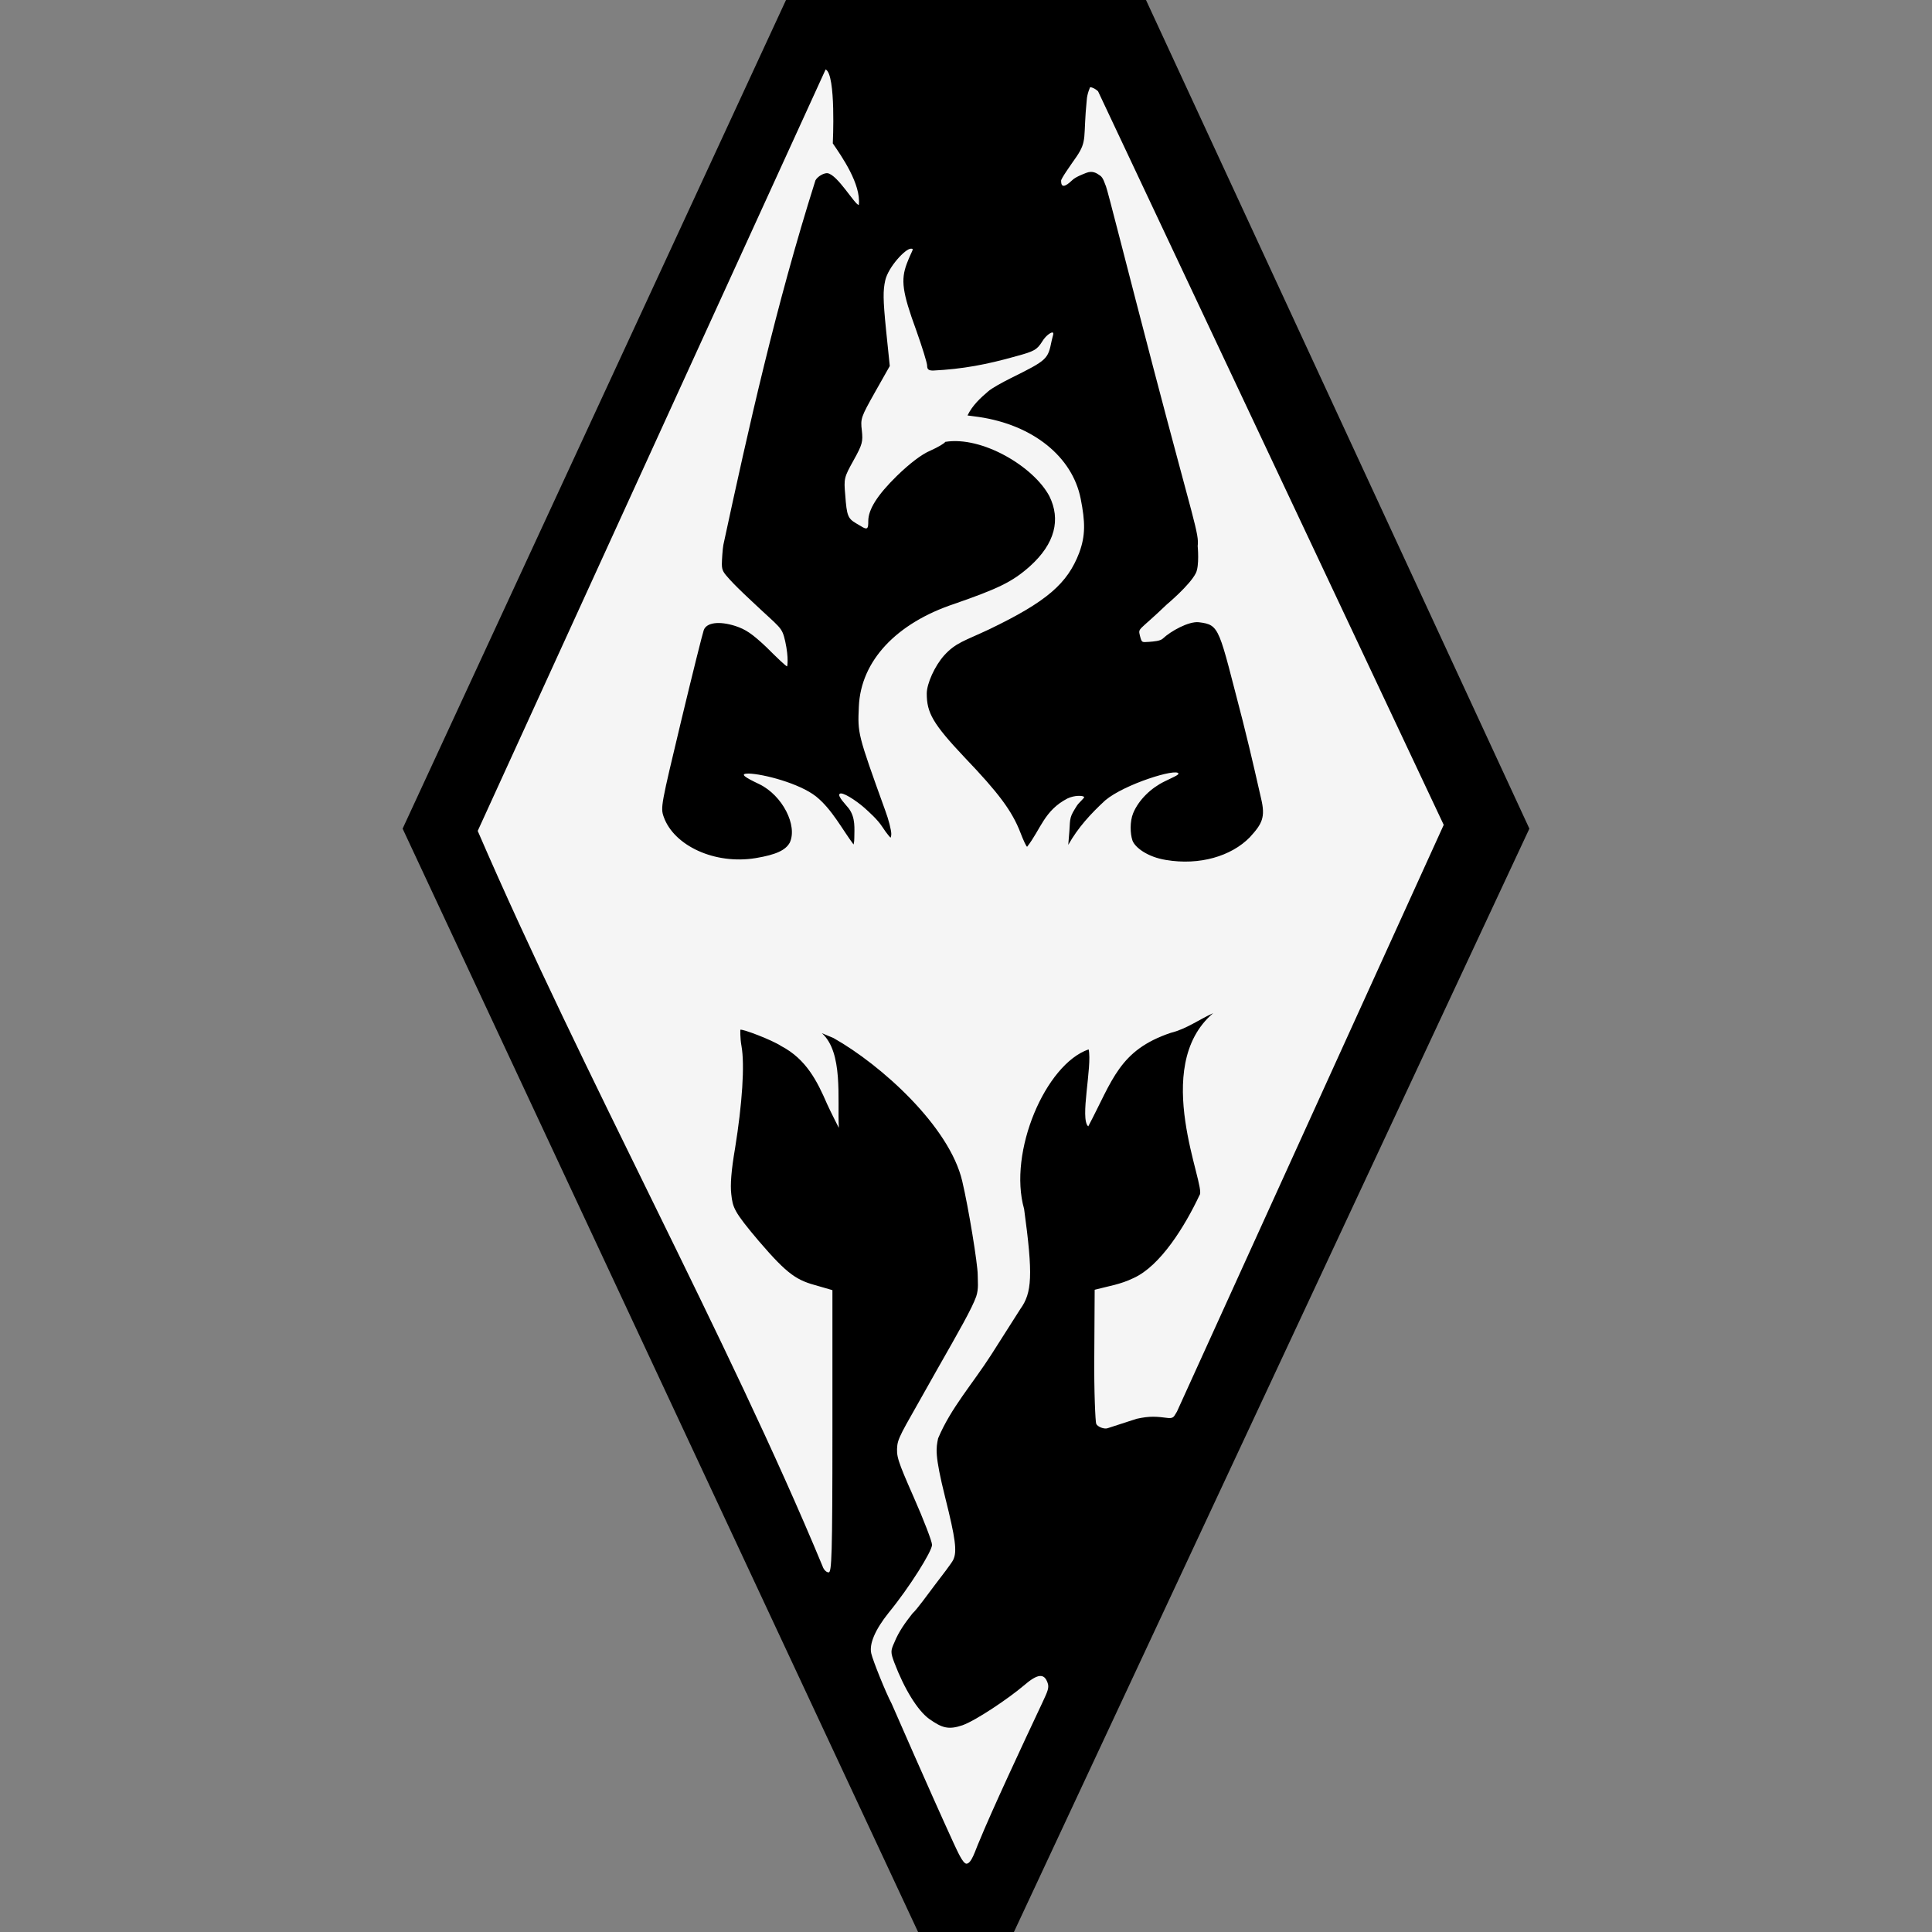 <?xml version="1.0" encoding="utf-8"?>
<!-- Generator: Adobe Illustrator 22.1.0, SVG Export Plug-In . SVG Version: 6.00 Build 0)  -->
<svg version="1.1" id="icon" xmlns="http://www.w3.org/2000/svg" xmlns:xlink="http://www.w3.org/1999/xlink" x="0px" y="0px"
	 viewBox="0 0 512 512" style="enable-background:new 0 0 512 512;" xml:space="preserve">
<rect x="0" y="0" width="512" height="512" fill="#808080" stroke="none"/>
<style type="text/css">
	.st0{fill:#F5F5F5;}
</style>
<g>
	<polygon points="268.7,512 405.3,219.6 303.7,0 208.3,0 106.7,219.6 243.3,512 	"/>
	<path id="path4148_3_" class="st0" d="M382.6,218.6L291,24.2c0,0-1-1-2.1-1.1c0,0-0.8,1.7-0.9,3.4c-1,10,0.2,10.7-2.7,15
		c-1.6,2.3-4.1,5.8-4.1,6.4c0,1.9,1,1.7,2.9-0.1c0.9-0.9,2.8-1.6,3.8-2c1.6-0.6,2.6,0,3.6,0.7c0.9,0.6,1.2,2,1.6,2.9
		c0.4,0.9,5.8,22.3,12.5,47.9c10.8,41.2,12.2,44.1,11.8,47.4c0,0,0.5,5.3-0.5,7.2c-1.6,3.2-7.7,8.3-7.7,8.3
		c-7.6,7.3-7.6,6.1-7.1,8.3c0.5,1.9,0.5,1.7,2.4,1.6c1.2-0.1,3-0.2,3.7-0.9c2-1.9,6.8-4.6,9.5-4.3c5.7,0.7,5.2,1.5,11.6,26
		c2.7,10.7,4,16.9,4.9,20.7c1.2,5,0.3,6.7-3,10.3c-4.9,5-13.3,7.5-22.2,6c-5-0.8-8.3-3.4-8.9-5.2s-0.7-5,0.2-7.2
		c1.5-3.6,4.8-6.7,8.3-8.4c2-1,3.8-1.7,3.7-2.1c-0.4-1.5-14.3,2.8-19.4,7.1c-3.9,3.6-7.2,7.2-9.8,11.8l0.3-3.7
		c0.2-3.6,0.1-3.7,2-6.7c0.5-0.8,2.1-2.1,1.9-2.3c-0.3-0.4-2.5-0.5-4.4,0.4c-6.2,3.2-7.1,8.2-10.7,12.8c-0.2,0-1-1.7-1.8-3.8
		c-2.2-5.7-5.8-10.5-14.7-19.8c-8.5-9-10.1-11.9-10.1-17c0-2.6,2.1-7.3,4.6-10.1c3.1-3.4,5.3-3.8,11.9-6.9
		c15.4-7.4,20.8-12.2,23.9-20.3c1.7-4.6,1.6-8.2,0.4-14.3c-2.2-11.2-12.7-19.6-27-21.7l-3-0.4c1.3-2.7,3.5-4.7,5.5-6.4
		c0.9-0.8,3.6-2.3,6-3.5c9.7-4.8,9.8-5,10.8-9.9c0.3-1.4,0.7-2.1,0.2-2.2c-0.5,0-1.8,0.9-2.7,2.4c-1.4,2.2-2.1,2.6-6.9,3.9
		c-7.8,2.2-14.1,3.4-22,3.8c-1.2,0-1.6-0.3-1.6-1.3c0-0.7-1.3-4.9-2.9-9.4c-3.7-10.1-4.1-13.3-2.5-17.6c1.4-3.7,2.1-4,1.1-4
		c-1.5,0-6,4.9-6.8,8.4c-0.6,2.7-0.6,5,0.2,13l1,9.7l-3.9,6.9c-3.7,6.6-3.9,7-3.5,10.2c0.3,2.9,0.2,3.6-2.2,7.9
		c-2.5,4.5-2.6,4.8-2.2,9.2c0.4,5.5,0.7,6.2,2.9,7.5c1.4,0.8,2.3,1.5,2.8,1.3c0.4-0.2,0.4-1,0.4-1.9c0-3.1,2.4-6.9,7.6-12
		c3.3-3.2,6.5-5.7,8.9-6.7c2-0.9,3.7-1.9,3.9-2.3c9.7-1.6,23.4,6.5,27.6,14.4c3,6.1,1.6,12.5-5.2,18.6c-4.6,4.1-8.4,5.9-19.9,9.9
		c-15.4,5.1-24.9,15.1-25.4,27.3c-0.3,7.1-0.4,7,7,27.5c0.9,2.4,1.6,5.2,1.6,6.2c0,0.7-0.2,1-0.2,1s-0.9-0.9-2.2-2.9
		c-1.3-2-3.5-3.9-4.7-5c-2.4-2.1-6-4.4-6.6-3.7c-0.6,0.6,1.7,2.9,2.4,3.8c1.9,2.5,1.5,5.5,1.5,7.9c0,1.1-0.2,1.7-0.2,1.7
		c-3-4-5.7-9.3-9.9-12.7c-4.4-3.5-14-6-17.9-6.1c-2.6,0-1,1,2.8,2.8c6.2,3,10.2,11,8.1,15.5c-1.1,2-3.6,3.2-9,4.1
		c-10.9,1.8-21.7-3.3-24.4-10.9c-0.9-2.5-0.7-3.2,4.6-25.4c3-12.5,5.7-23.3,6-24.1c0.7-2,4-2.5,8.4-1.1c2.7,0.9,4.4,2,8.3,5.7
		c2.6,2.6,5.1,5,5.4,5c0,0,0.5-2-0.5-6.6c-0.9-4-1.2-3.4-8.9-10.7c-3-2.8-4.6-4.4-5.7-5.6c-1.7-1.9-2.2-2.4-2.2-4.2
		c0-1,0.2-4.1,0.4-5.1c6.7-31.1,13.9-63.4,24.4-96.6c0.6-1.1,2.3-2,3.2-1.9c2.7,0.4,7.3,8.5,8.3,8.4c0.6-5.5-4.5-12.8-6.9-16.3
		c0,0,0.9-18.3-1.9-19.6l-92.2,201.8c27.9,64.6,66.4,134.6,91.4,194.9c0.3,0.9,1,1.6,1.6,1.6c0.8,0,1-4.3,1-37.4v-37.4l-3.8-1.1
		c-5.6-1.5-7.9-2.8-15.7-11.9c-6.7-7.9-6.9-8.9-7.3-12.4c-0.3-2.5,0-6.4,1-12.2c1.9-11.8,2.6-22.1,1.7-27.1
		c-0.4-2.2-0.3-4.3-0.3-4.3c0.5-0.3,8.4,2.7,10.8,4.3c6.7,3.5,9.6,9.4,12.2,15.4c1,2.2,3.1,6.3,3.1,6.3c-0.4-7.7,1.2-20-4.5-25.1
		l3.1,1.3c12.6,7.1,30.7,23.4,34.1,37.9c1.7,7.2,4.1,22,4.1,24.8c0,1.8,0.3,3.7-0.4,5.8c-1.2,3.3-4.3,8.7-10.5,19.6
		c-7.8,14-10.1,17.3-10.4,19.8c-0.3,2.9,0,3.9,4.4,13.9c2.6,5.9,4.8,11.6,4.8,12.5c0,1.7-6,11.3-11.5,18c-3.6,4.5-5.2,8.3-4.6,10.8
		c0.4,1.8,3.8,10.3,5.4,13.3c0,0,10.2,23.4,16.4,36.9c1,2.1,2.4,5.4,3.4,5.5c1.4,0,2.4-3.7,3.4-5.9c3.3-8.1,11.8-26.3,16.7-36.7
		c1.5-3.2,1.9-4.1,1.4-5.4c-0.9-2.5-2.6-2.4-6.3,0.8c-4,3.4-12.6,9.2-16.2,10.5c-3.8,1.3-5.5,0.7-8.9-1.7c-3-2.2-6.5-7.8-9.2-14.9
		c-1-2.7-1-3.1,0-5.3c1.2-3,3-5.4,4.8-7.7c1.3-1.2,4-5,5.9-7.5c1.7-2.2,4.6-6,4.9-6.7c1.1-2.2,0.6-5.7-2.1-16.5
		c-2.9-11.6-2.4-13.1-1.9-15.7c3.4-8.1,9.1-14.4,14.1-22.2l7.7-12.1c3.1-4.3,3.4-8.9,1-26.5c-4.3-15.1,5.7-38.4,17.1-42.3
		c1,4.5-2.4,18.5-0.1,20.4c6.5-12.3,8.2-20.2,21.9-24.8c4.1-1,7.6-3.6,11.2-5.2c-16.8,14.3-1.7,46-3.6,48.2
		c-3.9,8.3-10.4,18.8-17.5,22c-3.5,1.7-6.5,2.1-10.3,3.1l-0.1,17.3c-0.1,9.6,0.3,17.8,0.5,18.2c0.3,0.8,2.1,1.5,3,1.2l7.7-2.5
		c3.6-0.8,5.3-0.6,8.5-0.2c1.5,0.1,1.5-0.7,2.2-1.7L382.6,218.6z"/>
</g>
</svg>
